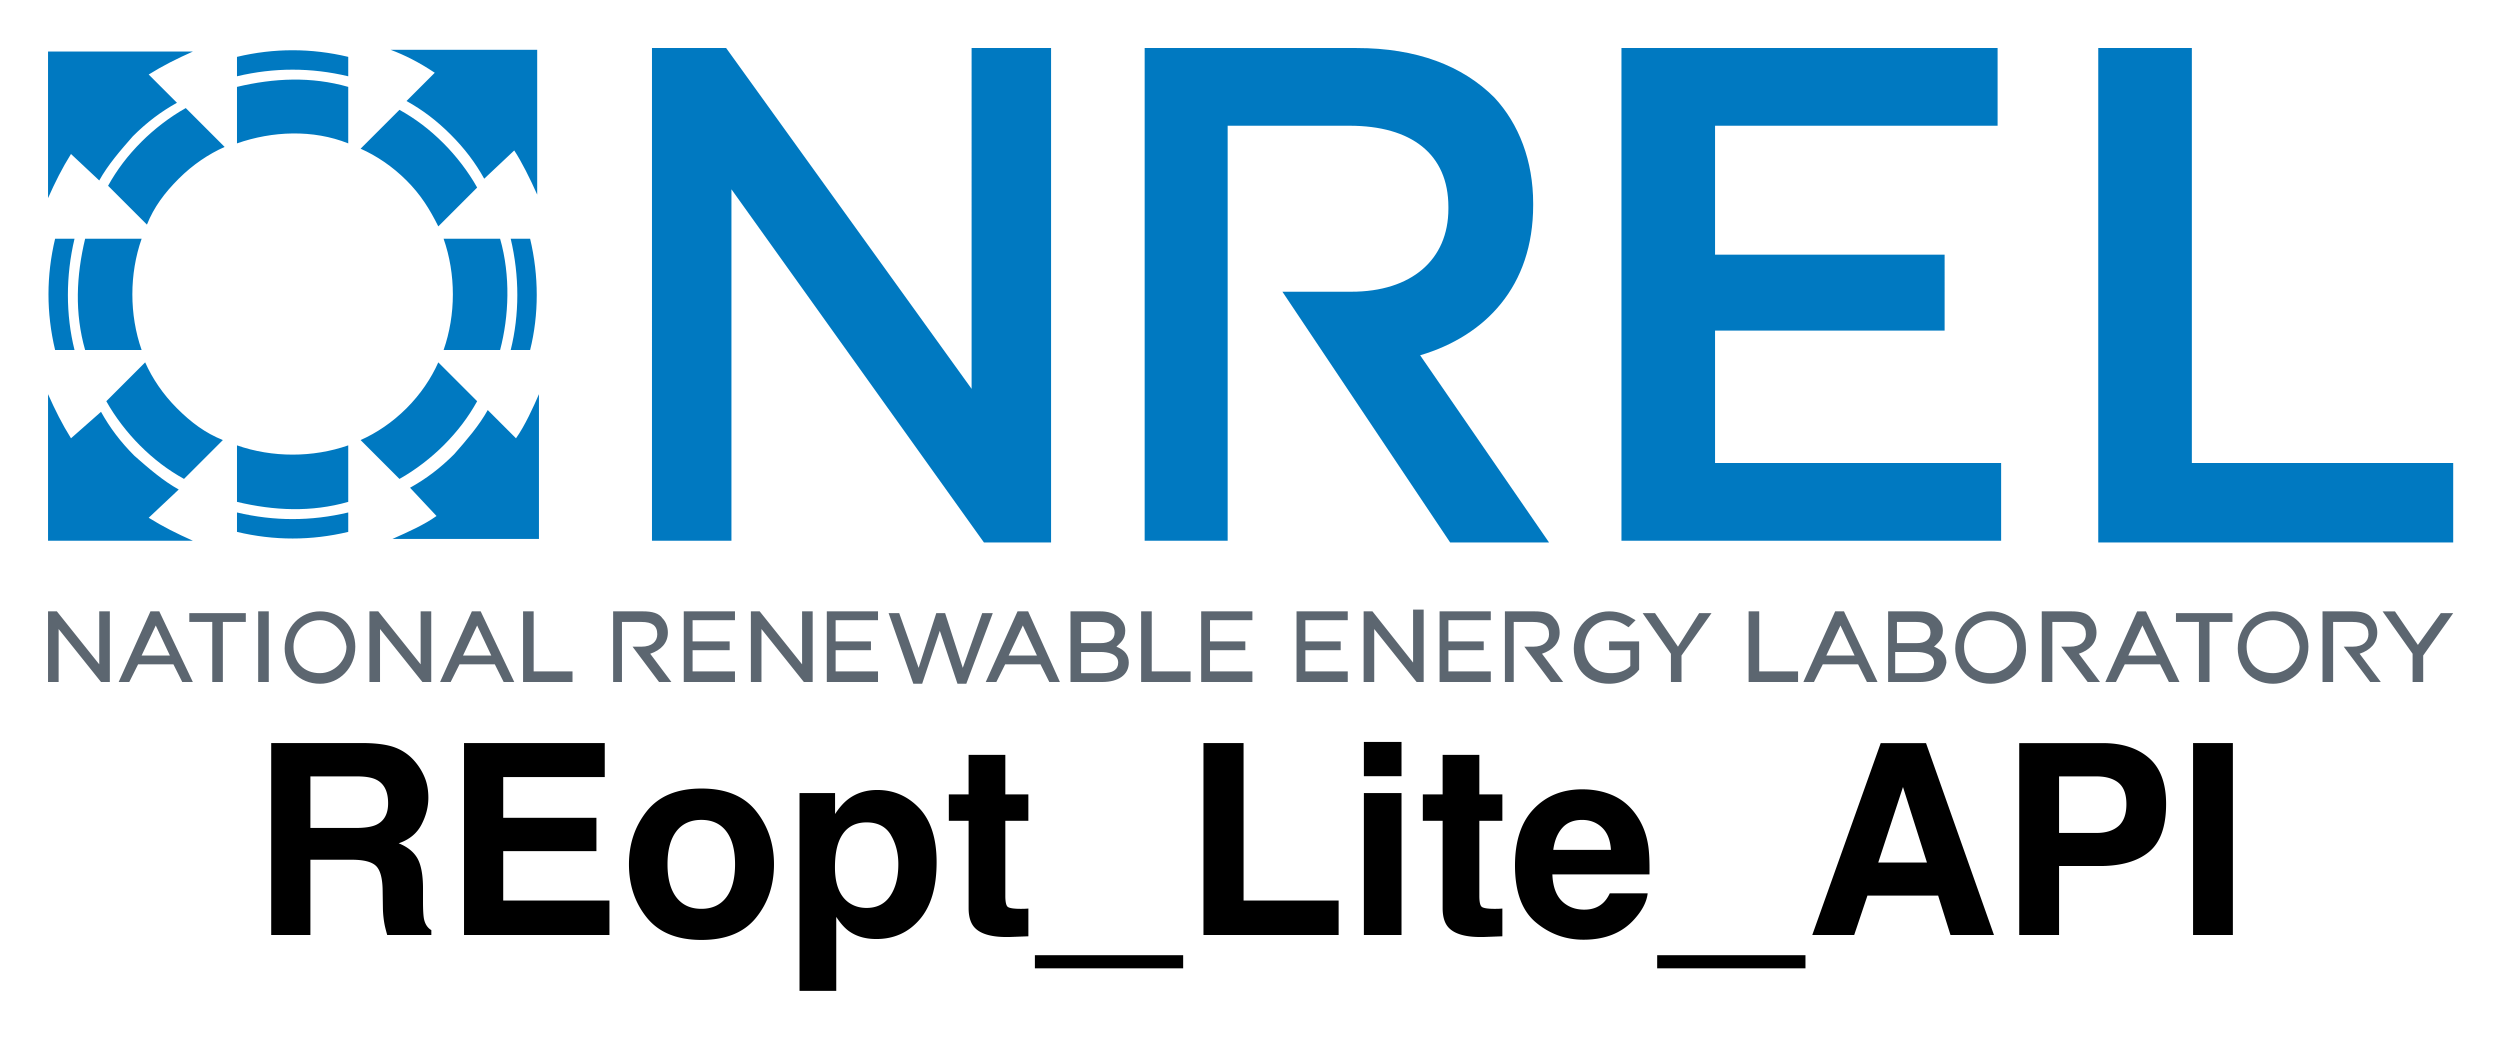 <svg xmlns="http://www.w3.org/2000/svg" role="img" viewBox="3.78 20.28 141.57 58.70"><title>REopt_Lite_API logo</title><path fill="#0079C1" fill-rule="evenodd" d="M28.5 49.5c-.7.5-1.6.9-2.5 1.3h8.3v-8.2c-.3.7-.8 1.8-1.3 2.5l-1.6-1.6c-.5.9-1.2 1.7-1.9 2.5-.8.8-1.6 1.4-2.5 1.9l1.5 1.6zm.1-8.7c-.4.9-1 1.8-1.8 2.6s-1.7 1.4-2.6 1.8l2.2 2.2c.9-.5 1.8-1.2 2.5-1.9.8-.8 1.4-1.6 1.9-2.5l-2.2-2.2zm5.2-.7c.5-2 .5-4.2 0-6.3h-1.1c.5 2.1.5 4.3 0 6.3h1.1zm-1.7 0c.5-1.9.6-4.2 0-6.3h-3.2c.7 2 .7 4.3 0 6.3h3.2zm.8-11.3c.4.6.9 1.6 1.3 2.5v-8.2h-8.3c.8.3 1.6.7 2.5 1.3L26.8 26c.9.5 1.7 1.1 2.5 1.9.8.8 1.4 1.6 1.9 2.5l1.7-1.6zm-8.7-.1c.9.4 1.8 1 2.6 1.8s1.3 1.6 1.8 2.6l2.2-2.2c-.5-.9-1.2-1.8-1.9-2.5-.8-.8-1.6-1.4-2.5-1.9l-2.2 2.2zm-.7-5.2c-2.1-.5-4.2-.5-6.3 0v1.1c2.1-.5 4.2-.5 6.3 0v-1.1zm0 1.7c-2.1-.6-4.2-.5-6.3 0v3.2c2-.7 4.3-.8 6.3 0v-3.2zM9.4 30.5c.5-.9 1.2-1.7 1.9-2.5.8-.8 1.6-1.4 2.5-1.9l-1.6-1.6c.8-.5 1.6-.9 2.5-1.3H6.5v8.3c.4-.9.8-1.7 1.3-2.5l1.6 1.5zm4.9-4.1c-.9.5-1.8 1.2-2.5 1.9-.8.8-1.4 1.6-1.9 2.5l2.2 2.2c.4-1 1-1.8 1.8-2.6s1.7-1.4 2.6-1.8l-2.2-2.2zm-5.7 7.4c-.5 2.1-.6 4.2 0 6.3h3.2c-.7-2-.7-4.3 0-6.3H8.6zm-1.7 0c-.5 2.1-.5 4.2 0 6.3H8c-.5-2-.5-4.2 0-6.3H6.9zm.9 11.3c-.5-.8-.9-1.6-1.3-2.5v8.3h8.2c-.9-.4-1.7-.8-2.5-1.3l1.7-1.6c-.9-.5-1.7-1.2-2.5-1.9-.8-.8-1.4-1.6-1.9-2.5l-1.7 1.5zm2-2.1c.5.9 1.2 1.8 1.9 2.5.8.8 1.6 1.4 2.5 1.9l2.2-2.2c-1-.4-1.8-1-2.6-1.8s-1.4-1.7-1.8-2.6L9.8 43zm7.4 2.5c2 .7 4.3.7 6.3 0v3.2c-2.1.6-4.2.5-6.3 0v-3.2zm0 3.8c2.1.5 4.2.5 6.3 0v1.1c-2.1.5-4.2.5-6.3 0v-1.1z" clip-rule="evenodd"/><path fill="#0079C1" d="M40.7 23h4.2l13.9 19.3V23h4.5v28h-3.8L45.2 31v19.9h-4.5V23zm35.7 13.8h3.9c3.4 0 5.5-1.8 5.5-4.7V32c0-3-2.1-4.6-5.6-4.6h-6.9v23.5h-4.7V23h12c3.4 0 6 1 7.8 2.8 1.4 1.5 2.2 3.6 2.2 6v.1c0 4.6-2.7 7.4-6.4 8.5L91.5 51h-5.6l-9.5-14.2zM95.6 23h21.3v4.4h-16v7.3h13V39h-13v7.5h16.2v4.4H95.6V23zm27 0h5.3v23.5h14.8V51h-20.1V23z"/><path fill="#5C6670" d="M9.9 58.9h-.4l-2.4-3v3h-.6v-4H7l2.4 3v-3h.6v4h-.1zm4.8 0h-.6l-.5-1h-2l-.5 1h-.6l1.8-4h.5l1.9 4zm-2.9-1.5h1.6l-.8-1.7-.8 1.7zm4.6 1.5h-.6v-3.4h-1.3V55h3.2v.5h-1.3v3.4zm2.6 0h-.6v-4h.6v4zm2.9.1c-1.2 0-2-.9-2-2 0-1.2.9-2.1 2-2.1 1.2 0 2 .9 2 2 0 1.2-.9 2.1-2 2.1zm0-3.6c-.8 0-1.5.6-1.5 1.5s.6 1.5 1.5 1.5c.8 0 1.5-.7 1.5-1.5-.1-.8-.7-1.5-1.5-1.5zm6.2 3.5h-.4l-2.4-3v3h-.6v-4h.5l2.4 3v-3h.6v4h-.1zm4.8 0h-.6l-.5-1h-2l-.5 1h-.6l1.8-4h.5l1.9 4zM30 57.4h1.6l-.8-1.7-.8 1.7zm6.2 1.5h-2.8v-4h.6v3.4h2.2v.6zm2.9 0h-.6v-4h1.7c.5 0 .9.1 1.1.4.2.2.3.5.3.8 0 .6-.4 1-1 1.2l1.2 1.6h-.7l-1.5-2h.5c.6 0 .9-.3.9-.7 0-.5-.3-.7-.9-.7H39v3.4zm50.5 0H89v-4h1.7c.5 0 .9.1 1.1.4.2.2.3.5.3.8 0 .6-.4 1-1 1.2l1.2 1.6h-.7l-1.5-2h.5c.6 0 .9-.3.9-.7 0-.5-.3-.7-.9-.7h-1.1v3.4zm30.4 0h-.6v-4h1.7c.5 0 .9.1 1.1.4.2.2.3.5.3.8 0 .6-.4 1-1 1.2l1.2 1.6h-.7l-1.5-2h.5c.6 0 .9-.3.9-.7 0-.5-.3-.7-.9-.7h-1v3.4zm15.9 0h-.6v-4h1.7c.5 0 .9.1 1.1.4.2.2.3.5.3.8 0 .6-.4 1-1 1.2l1.2 1.6h-.6l-1.5-2h.5c.6 0 .9-.3.9-.7 0-.5-.3-.7-.9-.7h-1.1v3.4zm-90.4 0h-3v-4h2.9v.5H43v1.2h2.1v.5H43v1.2h2.4v.6h.1zm4.2 0h-.4l-2.4-3v3h-.6v-4h.5l2.4 3v-3h.6v4h-.1zm3.9 0h-3v-4h2.9v.5h-2.4v1.2h2v.5h-2v1.2h2.4v.6h.1zm4.9.1H58l-1-3-1 3h-.5l-1.4-4h.6l1.1 3.1 1-3.1h.5l1 3.1 1.1-3.1h.6l-1.5 4zm5.3-.1h-.6l-.5-1h-2l-.5 1h-.6l1.8-4h.6l1.8 4zm-2.9-1.5h1.6l-.8-1.7-.8 1.7zm5.3 1.5h-1.8v-4h1.7c.4 0 .8.1 1.1.4.2.2.3.4.3.7 0 .5-.3.7-.5.9.5.2.7.5.7.9 0 .7-.6 1.1-1.5 1.1zm-1.2-.5h1.2c.6 0 .9-.2.9-.6 0-.5-.6-.6-1-.6H65v1.2zm0-1.7h1.1c.5 0 .8-.2.8-.6 0-.4-.3-.6-.8-.6H65v1.2zm6.2 2.2h-2.8v-4h.6v3.4h2.2v.6zm3.6 0h-3v-4h2.9v.5h-2.4v1.2h2v.5h-2v1.2h2.4v.6h.1zm5.4 0h-3v-4h2.9v.5h-2.4v1.2h2v.5h-2v1.2h2.4v.6h.1zm4.2 0H84l-2.4-3v3H81v-4h.5l2.3 2.9v-3h.6v4.1zm3.9 0h-3v-4h2.9v.5h-2.4v1.2h2v.5h-2v1.2h2.4v.6h.1zm6.6.1c-1.2 0-2-.8-2-2s.9-2.1 2-2.1c.6 0 1 .2 1.5.5l-.4.4c-.3-.2-.6-.4-1.1-.4-.8 0-1.4.7-1.4 1.5 0 .9.6 1.5 1.5 1.5.4 0 .8-.1 1.1-.4v-.9h-1.2v-.5h1.7v1.6c-.3.4-.9.8-1.7.8zm4.1-.1h-.6v-1.6L96.8 55h.7l1.3 1.9L100 55h.7L99 57.4v1.5zm6.6 0h-2.8v-4h.6v3.4h2.2v.6zm4.5 0h-.6l-.5-1h-2l-.5 1h-.6l1.8-4h.5l1.9 4zm-2.9-1.5h1.6l-.8-1.7-.8 1.7zm5.3 1.5h-1.8v-4h1.7c.5 0 .8.1 1.1.4.2.2.3.4.3.7 0 .5-.3.7-.5.9.5.2.7.5.7.9-.1.7-.6 1.1-1.5 1.1zm-1.3-.5h1.2c.6 0 .9-.2.9-.6 0-.5-.6-.6-1-.6h-1.2v1.2h.1zm0-1.7h1.1c.5 0 .8-.2.8-.6 0-.4-.3-.6-.8-.6h-1.1v1.2zm5.3 2.3c-1.2 0-2-.9-2-2 0-1.2.9-2.1 2-2.1 1.2 0 2 .9 2 2 .1 1.2-.8 2.1-2 2.1zm0-3.6c-.8 0-1.5.6-1.5 1.5s.6 1.5 1.5 1.5c.8 0 1.5-.7 1.5-1.5s-.6-1.5-1.5-1.5zm10.7 3.5h-.6l-.5-1h-2l-.5 1h-.6l1.8-4h.5l1.9 4zm-2.9-1.5h1.6l-.8-1.7-.8 1.7zm4.6 1.5h-.6v-3.4H127V55h3.2v.5h-1.3v3.4zm3.6.1c-1.2 0-2-.9-2-2 0-1.2.9-2.1 2-2.1 1.2 0 2 .9 2 2 0 1.2-.9 2.1-2 2.1zm0-3.6c-.8 0-1.5.6-1.5 1.5s.6 1.5 1.5 1.5c.8 0 1.5-.7 1.5-1.5-.1-.8-.7-1.5-1.5-1.5zm8.5 3.5h-.6v-1.6l-1.7-2.4h.7l1.3 1.9L142 55h.7l-1.7 2.4v1.5z"/><path d="M21.357 64.246h2.64c.491 0 .86.065 1.105.193.438.224.656.667.656 1.325 0 .61-.226 1.017-.677 1.225-.256.117-.64.176-1.151.176H21.357zm4.869-1.606c-.409-.172-.996-.266-1.757-.281h-5.331v10.867h2.219v-4.261h2.344c.669 0 1.124.115 1.367.346.243.231.371.694.38 1.386l.015 1.011c.006.319.038.631.096.935.029.149.08.342.147.583H28.206v-.273c-.216-.132-.352-.34-.413-.619-.038-.178-.059-.514-.059-1.011v-.73c0-.761-.105-1.327-.312-1.699-.21-.371-.564-.658-1.065-.86.6-.205 1.03-.558 1.29-1.057.26-.499.39-1.007.39-1.522 0-.428-.067-.809-.205-1.143-.138-.336-.325-.64-.56-.914-.285-.336-.633-.587-1.044-.759zm11.8 1.644v-1.925h-7.969v10.867h8.235v-1.952h-6.016v-2.795h5.278v-1.887H32.276v-2.307zm-3.93-1.925zm10.816 8.73c-.329.436-.801.656-1.415.656-.614 0-1.088-.22-1.42-.656-.331-.438-.497-1.059-.497-1.866 0-.805.166-1.426.497-1.862.331-.434.805-.652 1.42-.652s1.086.218 1.415.652c.329.436.493 1.057.493 1.862 0 .807-.164 1.428-.493 1.866zm1.68 1.16c.679-.837 1.017-1.845 1.017-3.026 0-1.16-.338-2.164-1.017-3.015-.677-.849-1.707-1.275-3.089-1.275-1.38 0-2.409.426-3.089 1.275-.677.851-1.017 1.856-1.017 3.015 0 1.181.34 2.189 1.017 3.026.679.839 1.709 1.258 3.089 1.258 1.382 0 2.412-.419 3.089-1.258zm-3.089-7.272zm10.724 2.588c.281.476.424 1.025.424 1.644 0 .753-.153 1.355-.461 1.806-.306.453-.753.679-1.338.679-.403 0-.753-.111-1.046-.331-.497-.38-.744-1.036-.744-1.969 0-.589.073-1.076.22-1.46.285-.723.809-1.084 1.571-1.084.633 0 1.093.239 1.376.715zm1.615-1.512c-.652-.692-1.447-1.038-2.386-1.038-.644 0-1.199.178-1.665.537-.256.201-.497.478-.723.826v-1.187h-2.013v11.198h2.08v-4.188c.22.34.447.598.677.776.424.319.954.478 1.594.478 1.002 0 1.822-.371 2.458-1.113.637-.742.954-1.82.954-3.236 0-1.342-.325-2.359-.975-3.053zm1.669.709h1.12v4.947c0 .501.12.872.354 1.113.363.377 1.042.549 2.034.516l.996-.038v-1.571a3.412 3.412 0 0 1-.21.013c-.071.002-.138.004-.203.004-.428 0-.684-.042-.768-.124-.082-.08-.124-.285-.124-.614v-4.246h1.304v-1.497h-1.304v-2.24h-2.08v2.24h-1.12zm4.873 8.352h8.396v-.744h-8.396zm9.546-12.754v10.867h7.654v-1.952h-5.383V62.359zm11.215 1.873v-1.94h-2.131v1.94zm-2.131.958v8.036h2.131v-8.036zm3.338 1.571h1.122v4.947c0 .501.117.872.352 1.113.365.377 1.042.549 2.036.516l.994-.038v-1.571c-.067.006-.138.01-.21.013-.071.002-.138.004-.203.004-.426 0-.682-.042-.765-.124-.084-.08-.126-.285-.126-.614v-4.246h1.304v-1.497h-1.304v-2.24h-2.078v2.24h-1.122zm7.893.405c.266-.304.644-.457 1.13-.457.449 0 .822.145 1.126.432.302.287.47.709.503 1.264h-3.265c.069-.522.237-.933.505-1.239zm2.938-1.814c-.537-.25-1.139-.375-1.808-.375-1.124 0-2.04.371-2.745 1.113-.707.742-1.059 1.81-1.059 3.2 0 1.485.392 2.556 1.172 3.215.782.658 1.684.988 2.707.988 1.237 0 2.202-.392 2.89-1.172.442-.493.69-.977.744-1.453h-2.145c-.113.237-.243.421-.392.554-.271.245-.621.369-1.053.369-.409 0-.757-.101-1.048-.304-.476-.323-.73-.889-.759-1.694h5.5c.01-.694-.013-1.225-.067-1.594-.092-.629-.296-1.181-.61-1.659-.35-.539-.793-.935-1.327-1.187zm-1.659-.375zm4.098 10.137h8.398v-.744H97.623zm12.519-5.993l1.401-4.276 1.357 4.276zm.141-6.761l-3.877 10.867h2.374l.751-2.233h4.003l.7 2.233h2.462l-3.848-10.867zm1.267 0zm12.198 2.248c.298.241.447.644.447 1.21 0 .564-.149.977-.447 1.239-.298.26-.713.39-1.25.39h-2.116V64.246h2.116c.537 0 .952.122 1.25.361zm1.722 3.915c.648-.531.973-1.436.973-2.72 0-1.174-.325-2.042-.973-2.602-.648-.56-1.518-.841-2.611-.841h-4.733v10.867h2.256v-3.907h2.309c1.204 0 2.131-.266 2.779-.797zm4.754 4.704V62.359h-2.254v10.867zm-1.126-11.081z"/></svg>